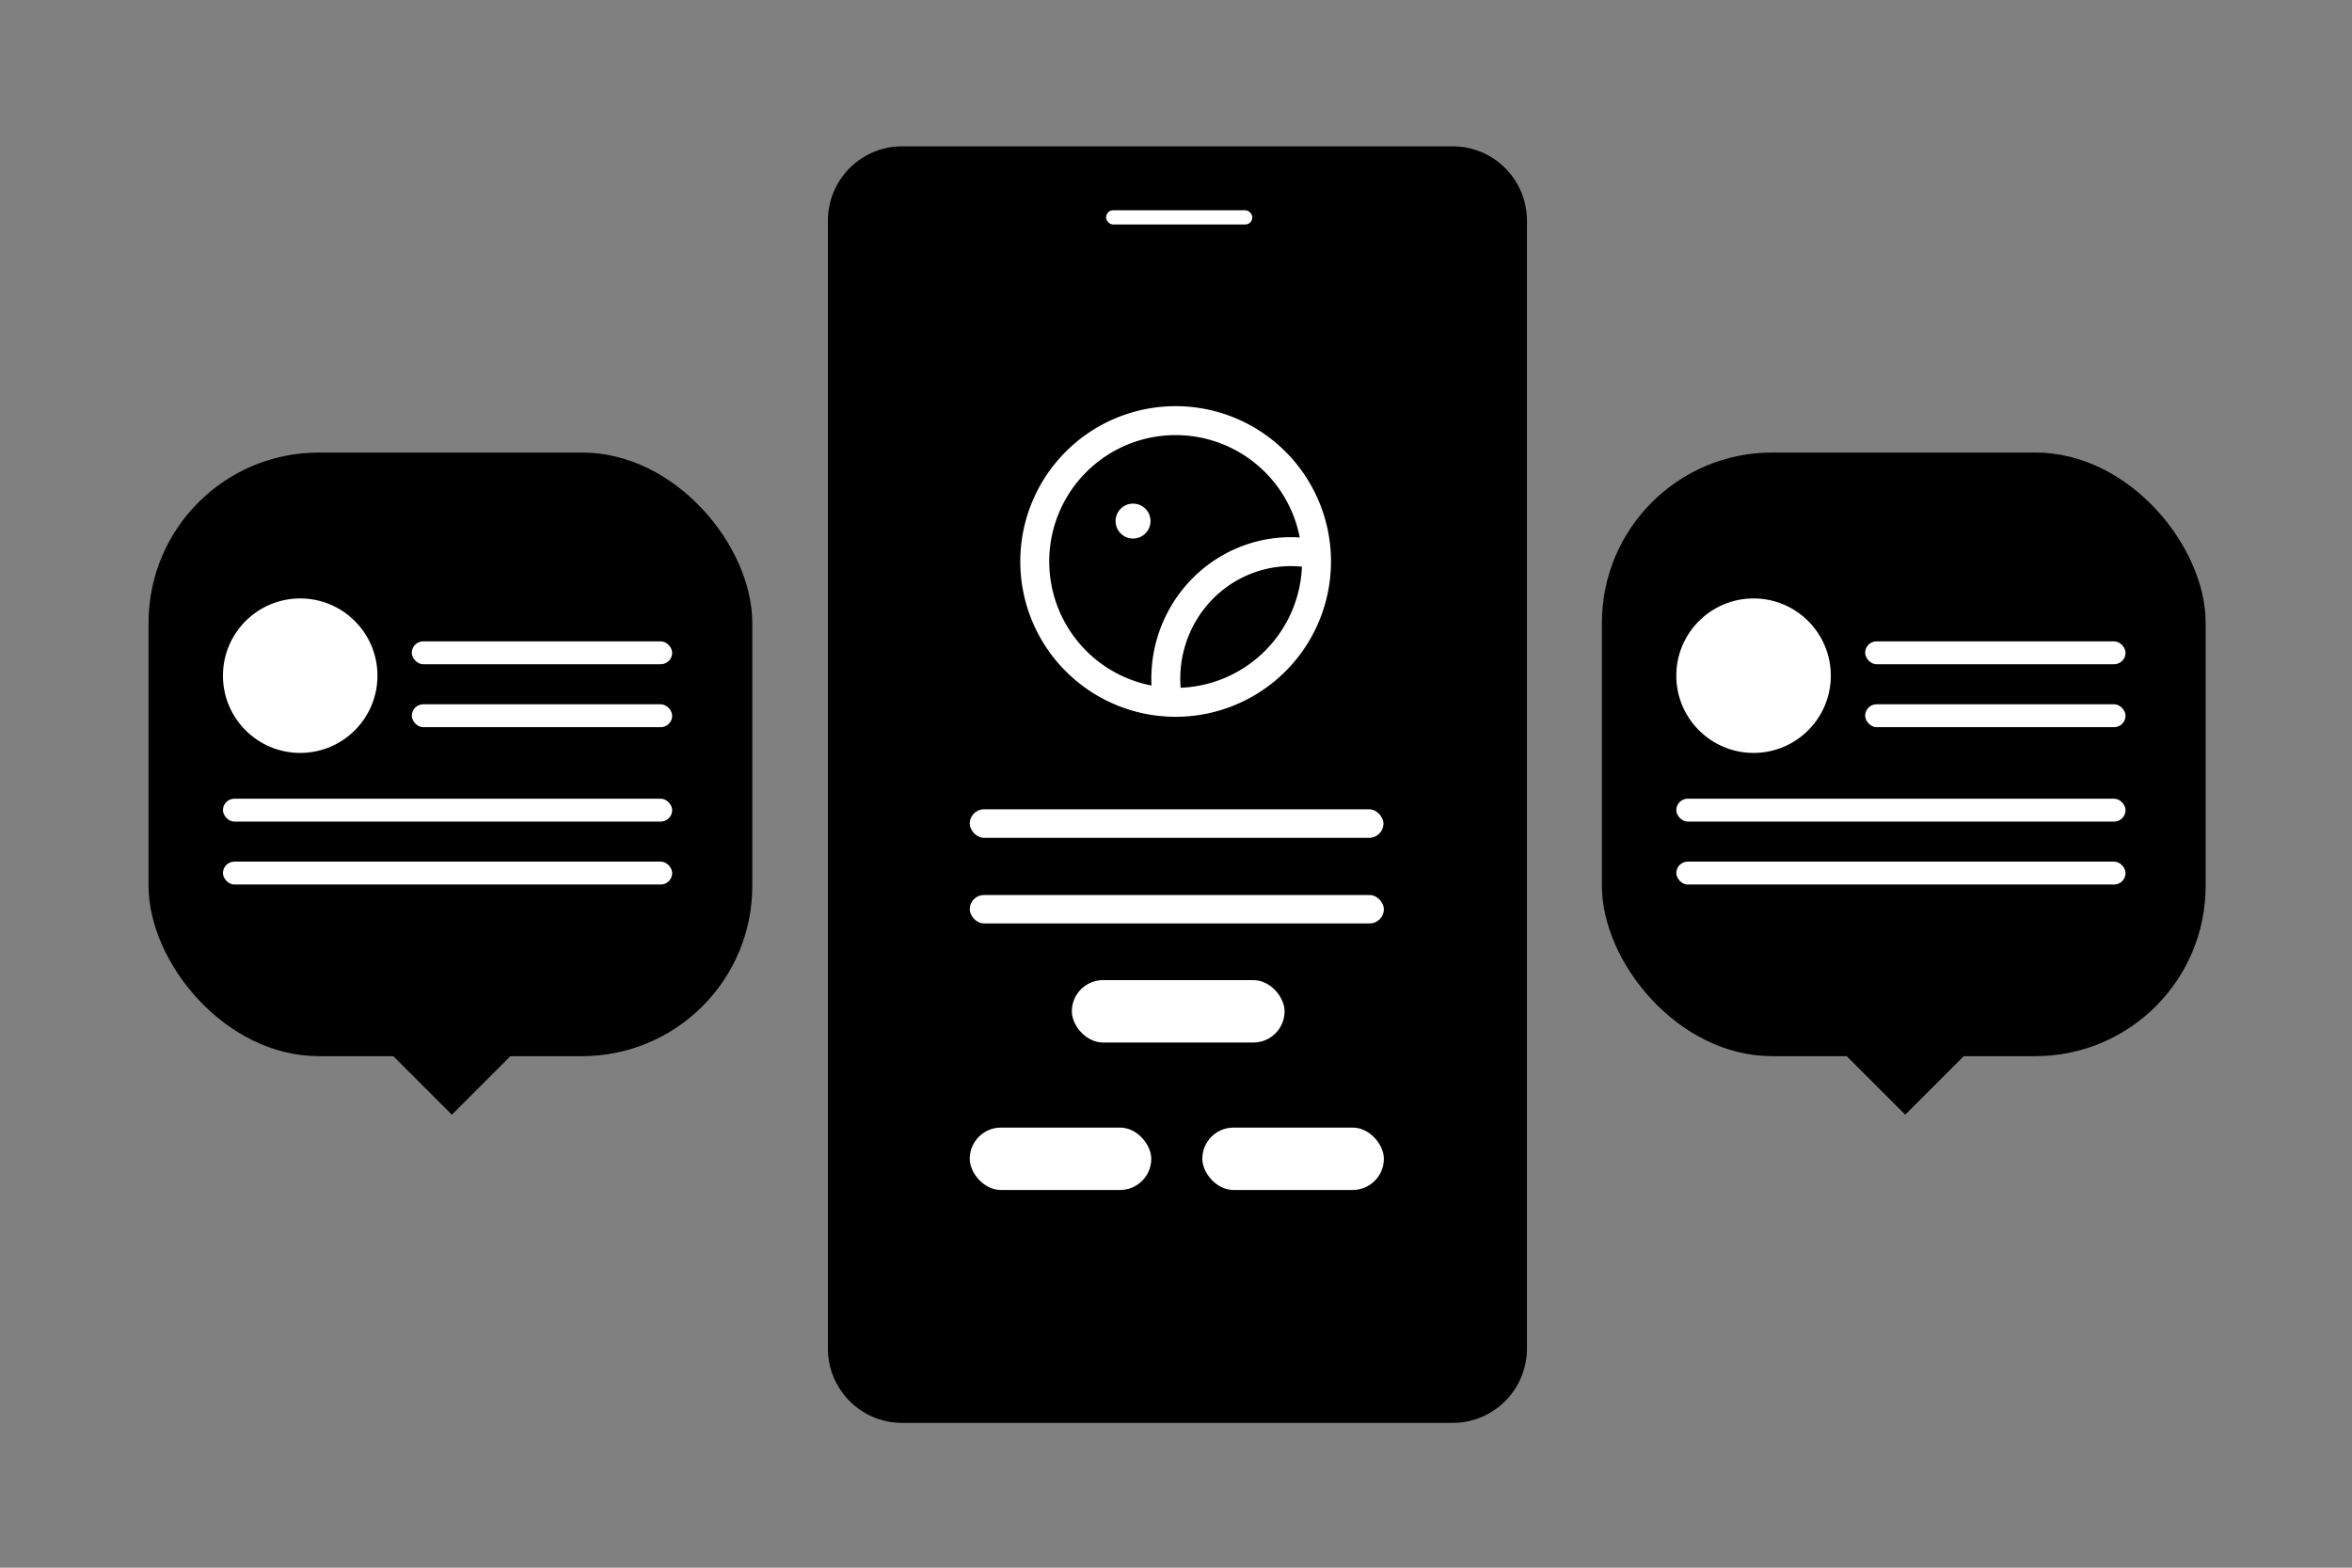 <svg width="900" height="600" viewBox="0 0 900 600" fill="none" xmlns="http://www.w3.org/2000/svg"><rect x="0" y="0" width="900" height="600" fill="#808080" stroke="none"/><path fill="transparent" d="M0 0h900v600H0z"/><path d="M565.549 57.7a27.956 27.956 0 0 0-1.797-.578c-.201-.058-.399-.12-.6-.17a45.962 45.962 0 0 0-1.294-.311 21.245 21.245 0 0 0-.625-.125 36.227 36.227 0 0 0-1.307-.22 31.479 31.479 0 0 0-.767-.096 24.681 24.681 0 0 0-.561-.061 28.106 28.106 0 0 0-.883-.067c-.155-.01-.311-.025-.466-.03a29.244 29.244 0 0 0-1.371-.034H345.206a27.613 27.613 0 0 0-4.325.329c-.469.073-.938.155-1.398.249-12.023 2.462-21.276 12.54-22.537 24.984-.098.959-.147 1.93-.147 2.912v431.622c0 12.324 7.81 22.817 18.742 26.782.049.018.098.034.146.049.543.192 1.094.368 1.648.526.201.058.399.119.603.171.214.055.427.106.64.158.216.052.436.103.655.152.207.046.414.085.624.125.235.046.469.088.704.125a25.953 25.953 0 0 0 1.368.191 23.987 23.987 0 0 0 1.443.128c.156.009.311.025.466.031.454.021.911.033 1.371.033h210.675c.981 0 1.95-.049 2.906-.146 13.369-1.36 23.999-12.017 25.358-25.419a28.91 28.91 0 0 0 .146-2.912V84.483c-.006-12.325-7.816-22.818-18.745-26.783z" fill="#000"/><rect x="423.249" y="80.468" width="55.954" height="5.459" rx="2.729" fill="#fff"/><circle cx="433.564" cy="199.433" r="6.686" fill="#fff"/><path d="M501.261 211.7a48.416 48.416 0 0 0-6.949-.565c-14.028-.101-27.394 6.05-36.565 16.826-9.171 10.777-13.224 25.094-11.088 39.17" stroke="#fff" stroke-width="11.075" stroke-linecap="round" stroke-linejoin="round"/><path clip-rule="evenodd" d="M503.769 214.894v0a53.908 53.908 0 0 1-53.907 53.908v0a53.908 53.908 0 0 1-53.907-53.908v0a53.907 53.907 0 0 1 53.907-53.907v0a53.907 53.907 0 0 1 53.907 53.907z" stroke="#fff" stroke-width="11.075" stroke-linecap="round" stroke-linejoin="round"/><rect x="410.145" y="375.122" width="81.406" height="23.879" rx="11.94" fill="#fff"/><rect x="371.07" y="431.563" width="69.467" height="23.879" rx="11.94" fill="#fff"/><rect x="460.075" y="431.563" width="69.467" height="23.879" rx="11.94" fill="#fff"/><rect x="371.07" y="342.559" width="158.471" height="10.854" rx="5.427" fill="#fff"/><rect x="371.07" y="309.744" width="158.31" height="10.918" rx="5.459" fill="#fff"/><rect x="612.976" y="173.2" width="231.024" height="231.024" rx="65.149" fill="#000"/><path fill="#000" d="m729.036 381.231 22.698 22.698-22.698 22.698-22.698-22.698z"/><circle cx="671.006" cy="258.602" r="29.562" fill="#fff"/><rect x="713.707" y="245.464" width="99.636" height="8.759" rx="4.38" fill="#fff"/><rect x="641.444" y="305.683" width="171.899" height="8.759" rx="4.38" fill="#fff"/><rect x="713.707" y="269.551" width="99.636" height="8.759" rx="4.38" fill="#fff"/><rect x="641.444" y="329.771" width="171.899" height="8.759" rx="4.38" fill="#fff"/><rect x="56.846" y="173.2" width="231.024" height="231.024" rx="65.149" fill="#000"/><path fill="#000" d="m172.905 381.231 22.698 22.698-22.698 22.698-22.698-22.698z"/><circle cx="114.875" cy="258.602" r="29.562" fill="#fff"/><rect x="157.576" y="245.464" width="99.636" height="8.759" rx="4.38" fill="#fff"/><rect x="85.313" y="305.683" width="171.899" height="8.759" rx="4.38" fill="#fff"/><rect x="157.576" y="269.551" width="99.636" height="8.759" rx="4.38" fill="#fff"/><rect x="85.313" y="329.771" width="171.899" height="8.759" rx="4.38" fill="#fff"/></svg>